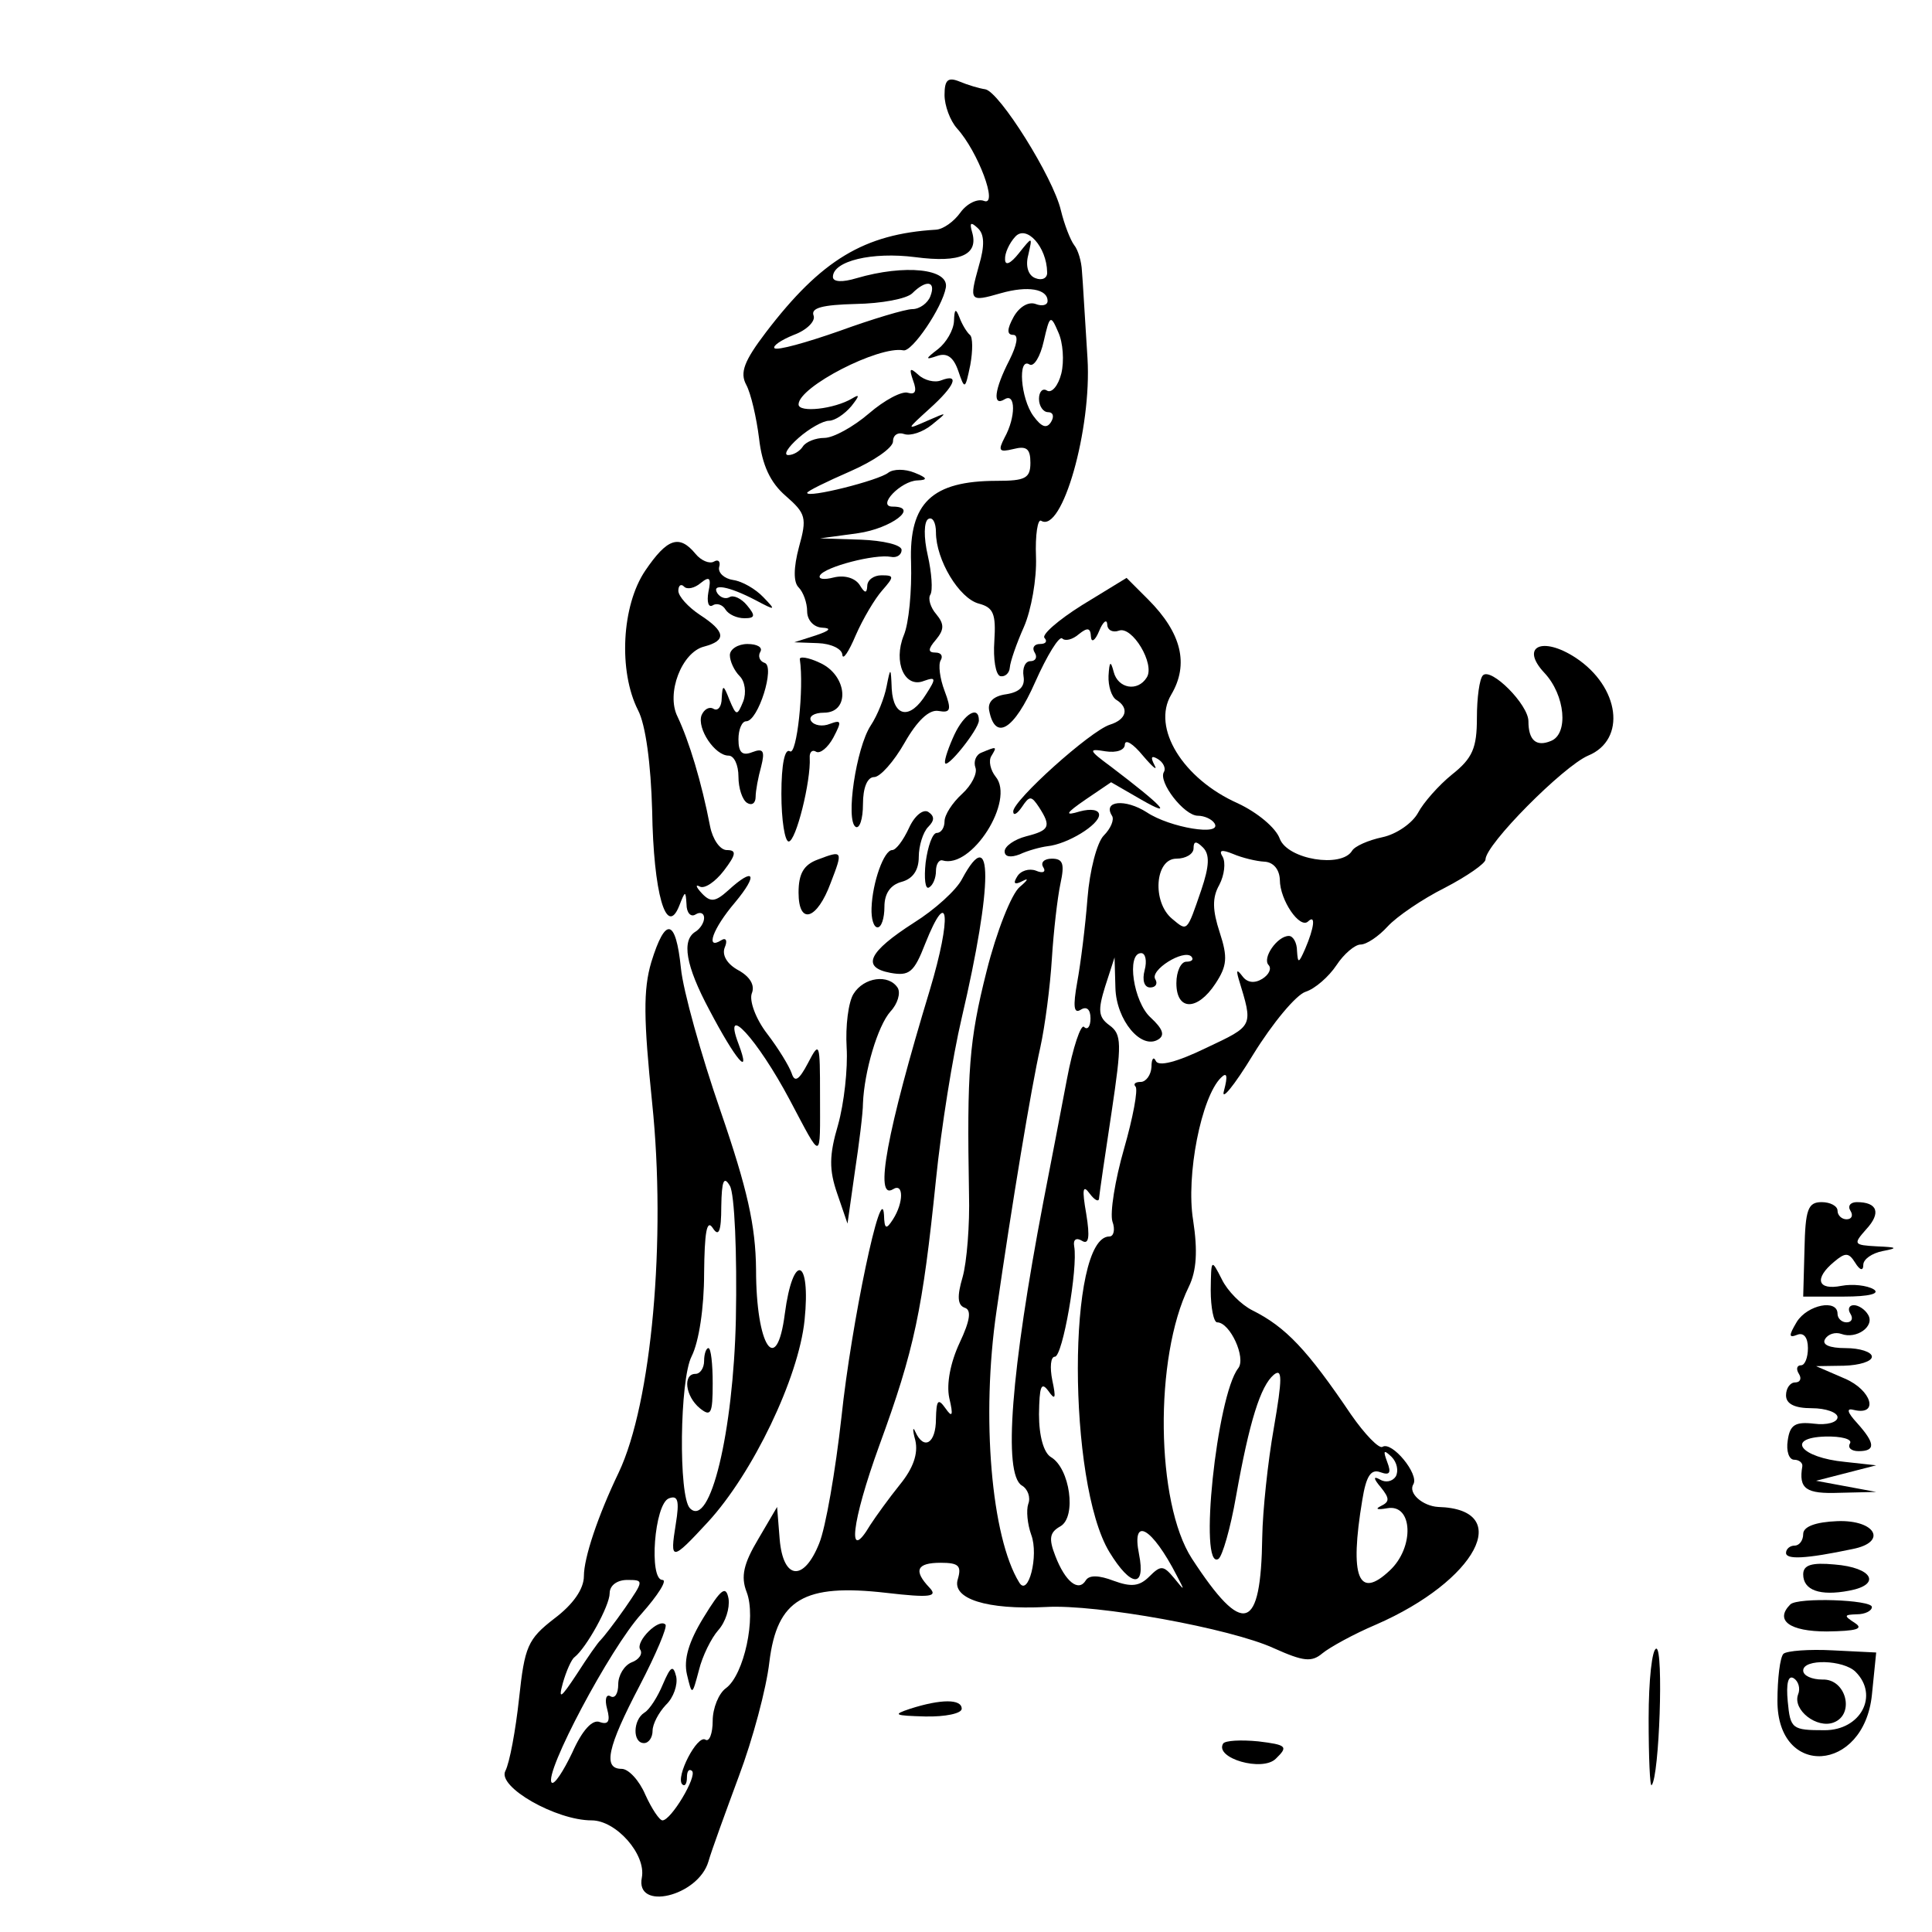 <?xml version="1.0" standalone="no"?>
<!DOCTYPE svg PUBLIC "-//W3C//DTD SVG 20010904//EN"
 "http://www.w3.org/TR/2001/REC-SVG-20010904/DTD/svg10.dtd">
<svg version="1.0" xmlns="http://www.w3.org/2000/svg"
 width="225pt" height="225pt" viewBox="0 0 225 225"
 preserveAspectRatio="xMidYMid meet">
<g transform="translate(0,225) scale(0.05,-0.05)"
fill="#000000" stroke="none">
<path d="M2200 4279 c0 -25 13 -60 29 -78 49 -54 97 -182 63 -169 -15 6 -40
-6 -55 -27 -15 -21 -40 -39 -57 -40 -167 -10 -267 -70 -396 -239 -51 -67 -61
-94 -46 -122 11 -20 24 -77 30 -125 7 -62 26 -103 62 -134 47 -41 50 -51 31
-119 -13 -49 -13 -82 -1 -94 11 -11 20 -36 20 -56 0 -20 15 -37 35 -38 23 -1
18 -7 -15 -18 l-50 -16 55 -2 c30 -1 56 -13 57 -27 1 -14 15 7 31 45 17 39 45
86 62 105 28 32 28 35 -2 35 -18 0 -33 -11 -33 -25 -1 -18 -6 -17 -18 3 -11
16 -35 23 -60 17 -23 -6 -37 -4 -32 5 12 20 128 50 165 43 14 -3 25 5 25 16 0
12 -43 22 -95 24 l-95 3 88 12 c78 11 145 62 81 62 -38 0 19 60 58 61 25 1 23
6 -7 18 -22 9 -49 9 -61 0 -22 -18 -189 -60 -189 -47 0 4 45 26 100 50 55 24
100 55 100 70 0 15 12 22 26 17 14 -5 43 4 65 22 37 30 37 30 -11 9 -50 -22
-50 -22 5 28 60 54 71 83 27 66 -15 -6 -39 0 -53 13 -20 18 -22 15 -12 -14 9
-24 5 -33 -12 -28 -14 5 -55 -17 -91 -48 -36 -31 -83 -57 -104 -57 -20 0 -43
-9 -50 -20 -7 -11 -22 -20 -34 -20 -12 0 -1 18 24 40 25 22 57 40 71 40 13 0
36 15 52 34 19 24 20 29 2 18 -42 -25 -125 -34 -125 -14 0 41 187 137 244 126
20 -5 91 100 99 146 8 44 -95 55 -208 22 -33 -10 -55 -9 -55 3 0 37 91 59 192
46 106 -14 148 6 132 59 -6 21 -3 24 13 9 16 -14 17 -41 3 -88 -23 -83 -22
-85 51 -64 63 18 109 10 109 -18 0 -10 -13 -13 -28 -7 -17 6 -38 -7 -51 -30
-16 -29 -16 -42 -1 -42 13 0 9 -23 -9 -59 -35 -68 -40 -109 -11 -91 26 16 26
-42 0 -89 -16 -31 -13 -35 20 -27 31 8 40 1 40 -32 0 -36 -12 -42 -78 -42
-151 0 -205 -51 -200 -190 2 -66 -5 -142 -17 -170 -25 -62 2 -124 47 -106 28
10 29 6 5 -31 -37 -60 -76 -54 -80 12 -2 52 -3 52 -12 6 -5 -26 -21 -67 -37
-91 -34 -52 -59 -221 -35 -236 9 -5 17 18 17 53 0 38 10 63 26 63 14 0 46 36
71 80 29 51 57 78 79 74 28 -5 31 2 14 47 -11 29 -15 61 -9 71 6 10 1 18 -12
18 -18 0 -18 8 1 30 19 23 20 36 1 59 -14 16 -20 37 -14 46 6 10 3 51 -6 91
-10 43 -9 79 1 85 10 6 18 -8 18 -31 0 -64 54 -154 100 -166 34 -9 40 -24 36
-87 -3 -42 3 -79 14 -82 11 -2 21 7 22 20 1 14 16 57 33 95 17 39 30 112 28
163 -2 51 4 89 12 84 49 -30 118 214 108 378 -6 91 -11 183 -13 204 -1 22 -9
49 -18 60 -9 12 -23 48 -31 81 -18 77 -143 276 -176 282 -14 2 -41 10 -60 18
-27 11 -35 4 -35 -31z m239 -413 c1 -14 -12 -20 -27 -14 -17 6 -24 28 -17 54
10 44 10 44 -22 4 -19 -24 -32 -30 -32 -14 -1 14 10 38 24 53 26 28 73 -24 74
-83z m-272 -56 c-6 -16 -25 -30 -42 -30 -16 0 -93 -23 -170 -51 -77 -27 -145
-46 -151 -40 -5 5 15 19 45 31 30 11 51 32 46 45 -7 18 21 25 98 27 60 1 119
12 132 25 32 32 56 29 42 -7z m305 -180 c-7 -28 -22 -46 -33 -40 -10 7 -19 -2
-19 -19 0 -17 10 -31 21 -31 12 0 15 -10 7 -23 -10 -16 -22 -12 -41 14 -30 41
-37 138 -9 120 10 -6 25 18 33 54 14 61 16 63 34 21 11 -24 14 -67 7 -96z"/>
<path d="M2222 3752 c-1 -21 -18 -50 -37 -65 -30 -23 -31 -26 -2 -16 23 8 38
-3 49 -35 15 -44 16 -44 28 14 6 33 6 65 -1 70 -7 6 -18 24 -24 40 -9 23 -12
21 -13 -8z"/>
<path d="M1503 3171 c-55 -81 -63 -234 -17 -325 18 -34 30 -126 33 -234 3
-192 33 -297 63 -222 14 36 15 36 17 4 0 -20 10 -31 21 -24 11 7 20 3 20 -8 0
-11 -9 -25 -20 -32 -33 -20 -23 -79 32 -182 62 -118 99 -161 68 -79 -38 100
44 11 119 -130 77 -145 71 -146 71 10 0 123 -1 127 -28 75 -21 -40 -31 -46
-38 -24 -6 17 -31 58 -57 92 -27 35 -42 77 -36 94 8 19 -4 39 -31 54 -26 14
-39 35 -32 53 7 16 3 24 -8 17 -38 -24 -20 27 32 88 55 66 45 84 -16 28 -30
-27 -41 -28 -61 -7 -14 15 -16 22 -5 16 11 -6 36 11 56 37 29 38 30 48 7 48
-16 0 -33 25 -39 55 -20 104 -49 199 -76 256 -27 54 10 150 62 163 53 14 50
35 -10 74 -27 18 -50 43 -50 56 0 12 6 17 13 10 7 -8 25 -4 39 8 21 17 25 12
18 -21 -4 -23 0 -37 10 -31 9 6 23 2 30 -10 7 -11 26 -20 44 -20 25 0 26 6 6
30 -13 16 -32 25 -41 19 -9 -5 -21 -1 -28 9 -15 24 26 17 89 -16 47 -25 48
-24 18 7 -18 19 -49 37 -70 40 -21 3 -36 17 -33 30 4 13 -2 19 -12 13 -10 -6
-30 2 -43 18 -38 46 -66 36 -117 -39z"/>
<path d="M2521 3091 c-56 -35 -96 -70 -88 -77 7 -8 3 -14 -11 -14 -13 0 -19
-9 -12 -20 7 -11 2 -20 -10 -20 -12 0 -19 -16 -16 -35 4 -24 -9 -37 -40 -42
-30 -4 -44 -18 -40 -38 14 -72 58 -45 107 66 28 63 56 108 63 102 7 -7 24 -3
39 10 20 16 27 15 28 -6 1 -15 10 -9 19 13 9 22 18 29 19 16 0 -14 13 -20 27
-15 31 12 85 -78 65 -109 -21 -34 -67 -26 -77 13 -7 27 -10 25 -12 -9 -1 -24
7 -49 18 -56 31 -19 24 -46 -15 -58 -46 -15 -225 -176 -225 -202 0 -11 9 -6
20 10 18 27 22 27 40 0 29 -45 25 -54 -30 -68 -27 -7 -50 -23 -50 -35 0 -13
14 -15 35 -7 19 9 49 17 65 19 47 5 120 50 120 73 0 12 -19 15 -45 8 -36 -11
-34 -5 14 28 l59 40 71 -41 c77 -44 50 -15 -71 77 -53 39 -54 43 -13 36 26 -4
45 3 45 16 1 13 19 2 42 -26 23 -27 35 -37 27 -22 -10 19 -7 23 8 14 13 -8 19
-22 14 -30 -14 -23 47 -102 79 -102 15 0 33 -8 39 -18 18 -30 -104 -10 -158
26 -50 32 -103 27 -81 -8 6 -9 -3 -30 -19 -46 -16 -16 -33 -82 -38 -146 -5
-65 -16 -153 -24 -196 -10 -56 -8 -74 8 -64 14 9 23 1 23 -20 0 -19 -7 -28
-15 -20 -7 8 -26 -47 -40 -122 -14 -75 -39 -203 -55 -286 -75 -393 -94 -633
-50 -660 14 -8 21 -28 15 -43 -5 -15 -2 -47 7 -72 18 -48 -7 -146 -28 -111
-65 105 -89 386 -53 632 36 250 81 521 102 614 11 50 23 142 27 207 4 64 13
142 20 175 10 46 6 58 -20 58 -18 0 -27 -9 -20 -20 7 -11 -1 -15 -17 -8 -16 6
-36 0 -44 -14 -10 -16 -6 -20 13 -10 15 8 12 2 -7 -14 -19 -16 -54 -104 -77
-196 -41 -162 -46 -233 -41 -519 2 -71 -5 -159 -15 -194 -13 -44 -12 -65 5
-71 16 -5 13 -29 -12 -82 -21 -45 -31 -95 -24 -128 10 -42 7 -47 -9 -24 -17
24 -21 19 -22 -25 0 -57 -28 -74 -48 -30 -6 14 -7 5 0 -20 7 -31 -5 -65 -36
-103 -25 -31 -56 -74 -69 -94 -55 -93 -44 6 21 185 82 224 101 316 132 619 12
119 39 288 60 377 73 312 73 458 1 324 -13 -26 -64 -72 -112 -102 -106 -68
-124 -104 -55 -117 44 -8 55 1 81 68 55 138 62 63 11 -107 -101 -333 -130
-492 -86 -465 25 16 25 -31 0 -70 -16 -25 -20 -23 -21 10 -5 86 -76 -252 -99
-470 -14 -126 -37 -259 -52 -295 -36 -90 -84 -85 -92 10 l-6 75 -44 -75 c-34
-57 -41 -87 -27 -123 23 -59 -6 -193 -48 -224 -17 -12 -31 -47 -31 -76 0 -30
-8 -50 -17 -44 -19 12 -70 -87 -54 -104 6 -6 11 1 11 16 0 15 5 21 12 15 12
-13 -49 -115 -69 -115 -7 0 -25 27 -40 60 -14 33 -39 60 -55 60 -44 0 -34 49
42 194 38 73 65 137 60 142 -15 16 -70 -39 -59 -58 7 -10 -3 -24 -20 -30 -17
-7 -31 -30 -31 -51 0 -22 -8 -34 -18 -28 -10 6 -14 -7 -8 -29 8 -29 3 -38 -17
-31 -17 7 -41 -19 -64 -71 -21 -44 -42 -76 -48 -70 -19 20 136 313 209 393 39
44 61 79 49 79 -32 0 -19 177 15 190 21 8 25 -5 16 -60 -14 -87 -10 -87 75 5
104 113 211 335 225 470 15 146 -27 159 -46 15 -19 -148 -67 -76 -67 103 -1
102 -20 187 -83 370 -45 130 -87 280 -92 332 -12 116 -36 121 -69 14 -19 -64
-18 -133 2 -328 33 -317 -1 -699 -78 -861 -49 -102 -81 -199 -81 -241 0 -30
-25 -66 -69 -99 -62 -48 -69 -65 -82 -186 -8 -74 -22 -150 -32 -169 -19 -37
118 -115 201 -115 57 0 127 -79 117 -133 -16 -79 131 -44 155 37 7 25 40 115
71 199 32 85 64 204 71 266 18 146 80 183 272 161 103 -12 121 -9 101 12 -38
40 -30 58 26 58 42 0 49 -7 40 -38 -15 -46 68 -72 205 -65 119 7 431 -50 531
-96 69 -31 88 -33 113 -12 17 14 73 45 125 67 234 102 323 269 145 274 -36 2
-71 32 -58 53 14 23 -50 101 -72 87 -8 -5 -41 29 -73 75 -102 151 -152 204
-230 243 -26 13 -58 45 -71 72 -25 49 -25 48 -26 -25 0 -41 7 -75 15 -75 30 0
68 -83 49 -107 -50 -64 -93 -473 -46 -444 9 6 28 71 41 146 31 174 57 257 88
283 20 16 20 -8 0 -124 -14 -79 -26 -193 -27 -254 -3 -221 -44 -234 -164 -50
-84 130 -88 468 -7 633 18 37 21 83 10 155 -17 104 19 287 65 332 14 14 16 4
7 -30 -8 -27 23 10 68 84 45 73 100 139 122 146 22 7 54 35 72 62 17 26 43 48
56 48 14 0 42 19 63 42 21 23 81 64 133 90 52 27 95 57 95 66 0 35 181 217
239 242 90 37 74 160 -29 228 -78 51 -130 26 -73 -35 49 -52 57 -143 15 -159
-34 -14 -52 2 -52 46 0 39 -87 126 -106 107 -8 -8 -14 -52 -14 -99 0 -70 -10
-94 -58 -132 -31 -25 -67 -66 -79 -89 -13 -24 -50 -50 -83 -57 -33 -7 -65 -21
-71 -32 -25 -40 -149 -20 -168 28 -9 26 -53 62 -98 83 -128 57 -201 176 -155
253 42 71 24 144 -54 222 l-50 50 -103 -63z m277 -664 c-34 -99 -32 -97 -68
-67 -47 39 -40 140 10 140 22 0 40 11 40 24 0 17 6 18 22 2 16 -16 15 -43 -4
-99z m147 66 c21 -1 35 -18 36 -42 0 -48 47 -116 66 -97 18 17 14 -15 -7 -64
-15 -34 -17 -35 -19 -5 0 19 -9 35 -19 35 -27 0 -63 -52 -47 -68 7 -8 1 -22
-15 -32 -18 -11 -35 -9 -46 6 -13 17 -15 15 -9 -6 34 -112 36 -108 -76 -161
-68 -33 -111 -44 -117 -30 -5 11 -10 5 -10 -14 -1 -19 -13 -35 -25 -35 -13 0
-18 -5 -12 -11 6 -7 -6 -72 -27 -145 -21 -73 -33 -149 -27 -169 7 -19 3 -35
-7 -35 -98 0 -98 -574 0 -735 50 -82 85 -85 69 -5 -18 90 30 63 88 -50 19 -36
19 -37 -6 -6 -25 30 -31 31 -58 4 -23 -23 -42 -25 -83 -10 -34 13 -57 14 -65
1 -17 -28 -48 -3 -71 57 -16 41 -13 55 12 69 38 22 22 135 -22 161 -17 10 -28
49 -28 100 1 65 5 77 22 54 16 -23 18 -17 9 25 -6 30 -4 55 6 55 18 0 54 206
45 257 -3 16 5 21 18 13 16 -10 19 8 10 63 -10 57 -8 69 8 47 12 -16 22 -21
22 -10 1 11 14 101 29 199 24 161 24 182 -5 203 -26 19 -27 35 -10 90 l22 68
2 -71 c2 -75 60 -145 100 -120 16 10 10 25 -18 51 -40 36 -57 150 -22 150 10
0 14 -18 8 -40 -6 -23 -1 -40 13 -40 13 0 18 9 12 19 -14 21 66 71 84 53 6 -7
1 -12 -12 -12 -12 0 -23 -22 -23 -50 0 -65 49 -65 91 -1 27 41 29 61 10 119
-17 52 -18 81 -1 111 12 23 15 52 8 65 -10 16 -3 18 24 7 21 -9 54 -17 73 -18z
m-1231 -1065 c-6 -264 -60 -489 -107 -441 -27 27 -24 300 4 354 17 34 29 113
29 193 1 95 6 127 20 106 14 -22 20 -9 20 50 1 60 6 72 20 48 11 -18 17 -158
14 -310z m1537 -367 c-8 -12 -24 -15 -37 -7 -16 9 -15 2 2 -18 21 -26 21 -34
0 -44 -14 -7 -8 -9 15 -5 60 11 64 -91 6 -145 -73 -69 -94 -16 -64 164 9 56
20 73 42 65 22 -8 26 -2 16 24 -10 27 -8 29 10 12 13 -13 17 -33 10 -46z
m-1795 -306 c-25 -36 -51 -69 -57 -75 -6 -5 -31 -41 -56 -80 -37 -56 -43 -60
-32 -20 8 28 20 55 27 60 28 22 82 120 82 149 0 18 17 31 41 31 39 0 39 -1 -5
-65z"/>
<path d="M1640 1330 c0 -16 -9 -30 -20 -30 -30 0 -24 -52 10 -80 26 -21 30
-13 30 58 0 45 -4 82 -10 82 -5 0 -10 -13 -10 -30z"/>
<path d="M1700 2974 c0 -14 10 -36 23 -49 12 -12 16 -38 8 -59 -14 -34 -16
-34 -32 4 -14 36 -16 36 -18 4 0 -20 -9 -31 -19 -25 -10 6 -22 -1 -28 -15 -11
-31 31 -94 63 -94 13 0 23 -22 23 -49 0 -27 9 -54 20 -61 11 -7 20 -1 20 14 0
14 6 46 13 71 9 36 5 43 -21 33 -23 -9 -32 -1 -32 30 0 23 8 42 18 42 28 0 68
128 43 136 -12 4 -16 16 -10 26 6 10 -7 18 -30 18 -22 0 -41 -12 -41 -26z"/>
<path d="M1863 2964 c10 -67 -7 -224 -23 -214 -12 8 -20 -30 -20 -99 0 -61 8
-111 17 -111 17 0 52 141 49 195 -1 13 6 20 15 14 9 -5 27 9 40 33 20 38 19
42 -8 32 -17 -7 -37 -4 -44 7 -6 10 7 19 30 19 62 0 55 87 -9 116 -27 13 -49
16 -47 8z"/>
<path d="M2223 2789 c-13 -28 -23 -57 -22 -65 1 -20 79 77 79 98 0 36 -34 16
-57 -33z"/>
<path d="M2286 2747 c-13 -5 -19 -21 -14 -35 5 -13 -9 -41 -31 -61 -23 -21
-41 -49 -41 -64 0 -15 -8 -27 -18 -27 -10 0 -21 -31 -26 -69 -4 -37 -1 -64 8
-58 9 5 16 22 16 38 0 16 7 27 15 25 68 -21 170 140 124 195 -12 15 -17 37
-10 48 14 23 13 23 -23 8z"/>
<path d="M2117 2571 c-13 -28 -30 -51 -39 -51 -19 0 -46 -75 -48 -135 -1 -25
5 -45 14 -45 9 0 16 21 16 48 0 31 14 51 40 58 26 7 40 27 40 58 0 26 10 58
22 70 15 15 15 25 0 35 -12 7 -32 -9 -45 -38z"/>
<path d="M1905 2498 c-33 -12 -45 -33 -45 -77 0 -77 43 -64 75 23 29 75 28 76
-30 54z"/>
<path d="M1988 2185 c-12 -19 -19 -75 -16 -125 3 -49 -6 -130 -20 -180 -21
-71 -21 -105 -2 -160 l24 -70 17 120 c10 66 19 138 19 160 3 74 34 180 64 214
17 18 24 43 17 55 -21 33 -79 25 -103 -14z"/>
<path d="M4203 1590 l-3 -110 95 0 c59 0 85 7 69 17 -15 9 -49 13 -75 8 -56
-11 -64 17 -17 56 26 22 34 22 49 -2 11 -18 19 -20 19 -5 0 13 20 27 45 32 37
7 34 9 -13 11 -55 3 -56 5 -25 40 35 38 26 63 -22 63 -15 0 -22 -9 -15 -20 7
-11 3 -20 -9 -20 -11 0 -21 9 -21 20 0 11 -17 20 -37 20 -32 0 -38 -17 -40
-110z"/>
<path d="M4185 1421 c-19 -32 -19 -38 1 -30 15 6 25 -6 25 -31 0 -22 -7 -40
-16 -40 -10 0 -12 -9 -5 -20 7 -11 3 -20 -9 -20 -11 0 -21 -13 -21 -30 0 -20
20 -30 60 -30 33 0 60 -10 60 -21 0 -12 -25 -19 -55 -15 -44 5 -56 -3 -61 -39
-4 -25 3 -45 15 -45 11 0 20 -7 19 -15 -9 -53 8 -65 87 -62 l85 2 -70 13 -70
13 70 18 70 18 -73 8 c-103 10 -139 56 -46 59 38 1 64 -6 58 -16 -6 -10 3 -18
20 -18 40 0 39 18 -3 65 -24 26 -26 36 -8 31 59 -14 42 46 -21 73 l-67 29 65
1 c36 1 65 10 65 21 0 11 -28 20 -61 20 -38 0 -56 8 -48 21 7 12 24 17 38 12
35 -13 79 18 62 45 -7 12 -22 22 -33 22 -11 0 -15 -9 -8 -20 7 -11 3 -20 -9
-20 -11 0 -21 9 -21 20 0 35 -70 21 -95 -19z"/>
<path d="M4200 927 c0 -15 -9 -27 -20 -27 -11 0 -20 -8 -20 -17 0 -16 46 -14
155 9 82 16 54 68 -35 65 -52 -2 -80 -13 -80 -30z"/>
<path d="M4200 833 c0 -37 39 -51 107 -38 76 14 55 54 -34 61 -53 5 -73 -1
-73 -23z"/>
<path d="M1639 733 c-35 -57 -47 -98 -39 -133 12 -50 12 -50 28 10 8 33 29 75
45 93 17 19 27 51 24 73 -6 32 -17 24 -58 -43z"/>
<path d="M4170 763 c-37 -37 -2 -63 85 -63 69 1 87 6 65 20 -26 17 -25 19 5
20 19 0 35 8 35 17 0 17 -173 23 -190 6z"/>
<path d="M3840 497 c0 -90 3 -160 7 -155 18 20 28 318 11 318 -10 0 -18 -73
-18 -163z"/>
<path d="M4154 648 c-8 -8 -14 -58 -14 -110 0 -180 201 -167 220 14 l10 99
-101 5 c-55 3 -107 -1 -115 -8z m168 -42 c55 -55 12 -136 -72 -136 -76 0 -80
3 -86 67 -4 42 1 62 14 54 11 -7 16 -24 10 -38 -13 -36 44 -80 83 -65 50 19
29 102 -26 100 -25 0 -45 9 -45 21 0 28 94 25 122 -3z"/>
<path d="M1544 577 c-12 -29 -31 -59 -43 -66 -27 -17 -28 -71 -1 -71 11 0 20
13 20 29 0 15 14 42 31 60 18 17 28 47 24 66 -7 28 -13 24 -31 -18z"/>
<path d="M2120 520 c-42 -14 -37 -16 35 -18 47 -1 85 7 85 18 0 23 -48 23
-120 0z"/>
<path d="M2849 439 c-21 -34 92 -67 123 -35 29 28 25 32 -41 40 -41 4 -77 2
-82 -5z"/>
</g>
</svg>
